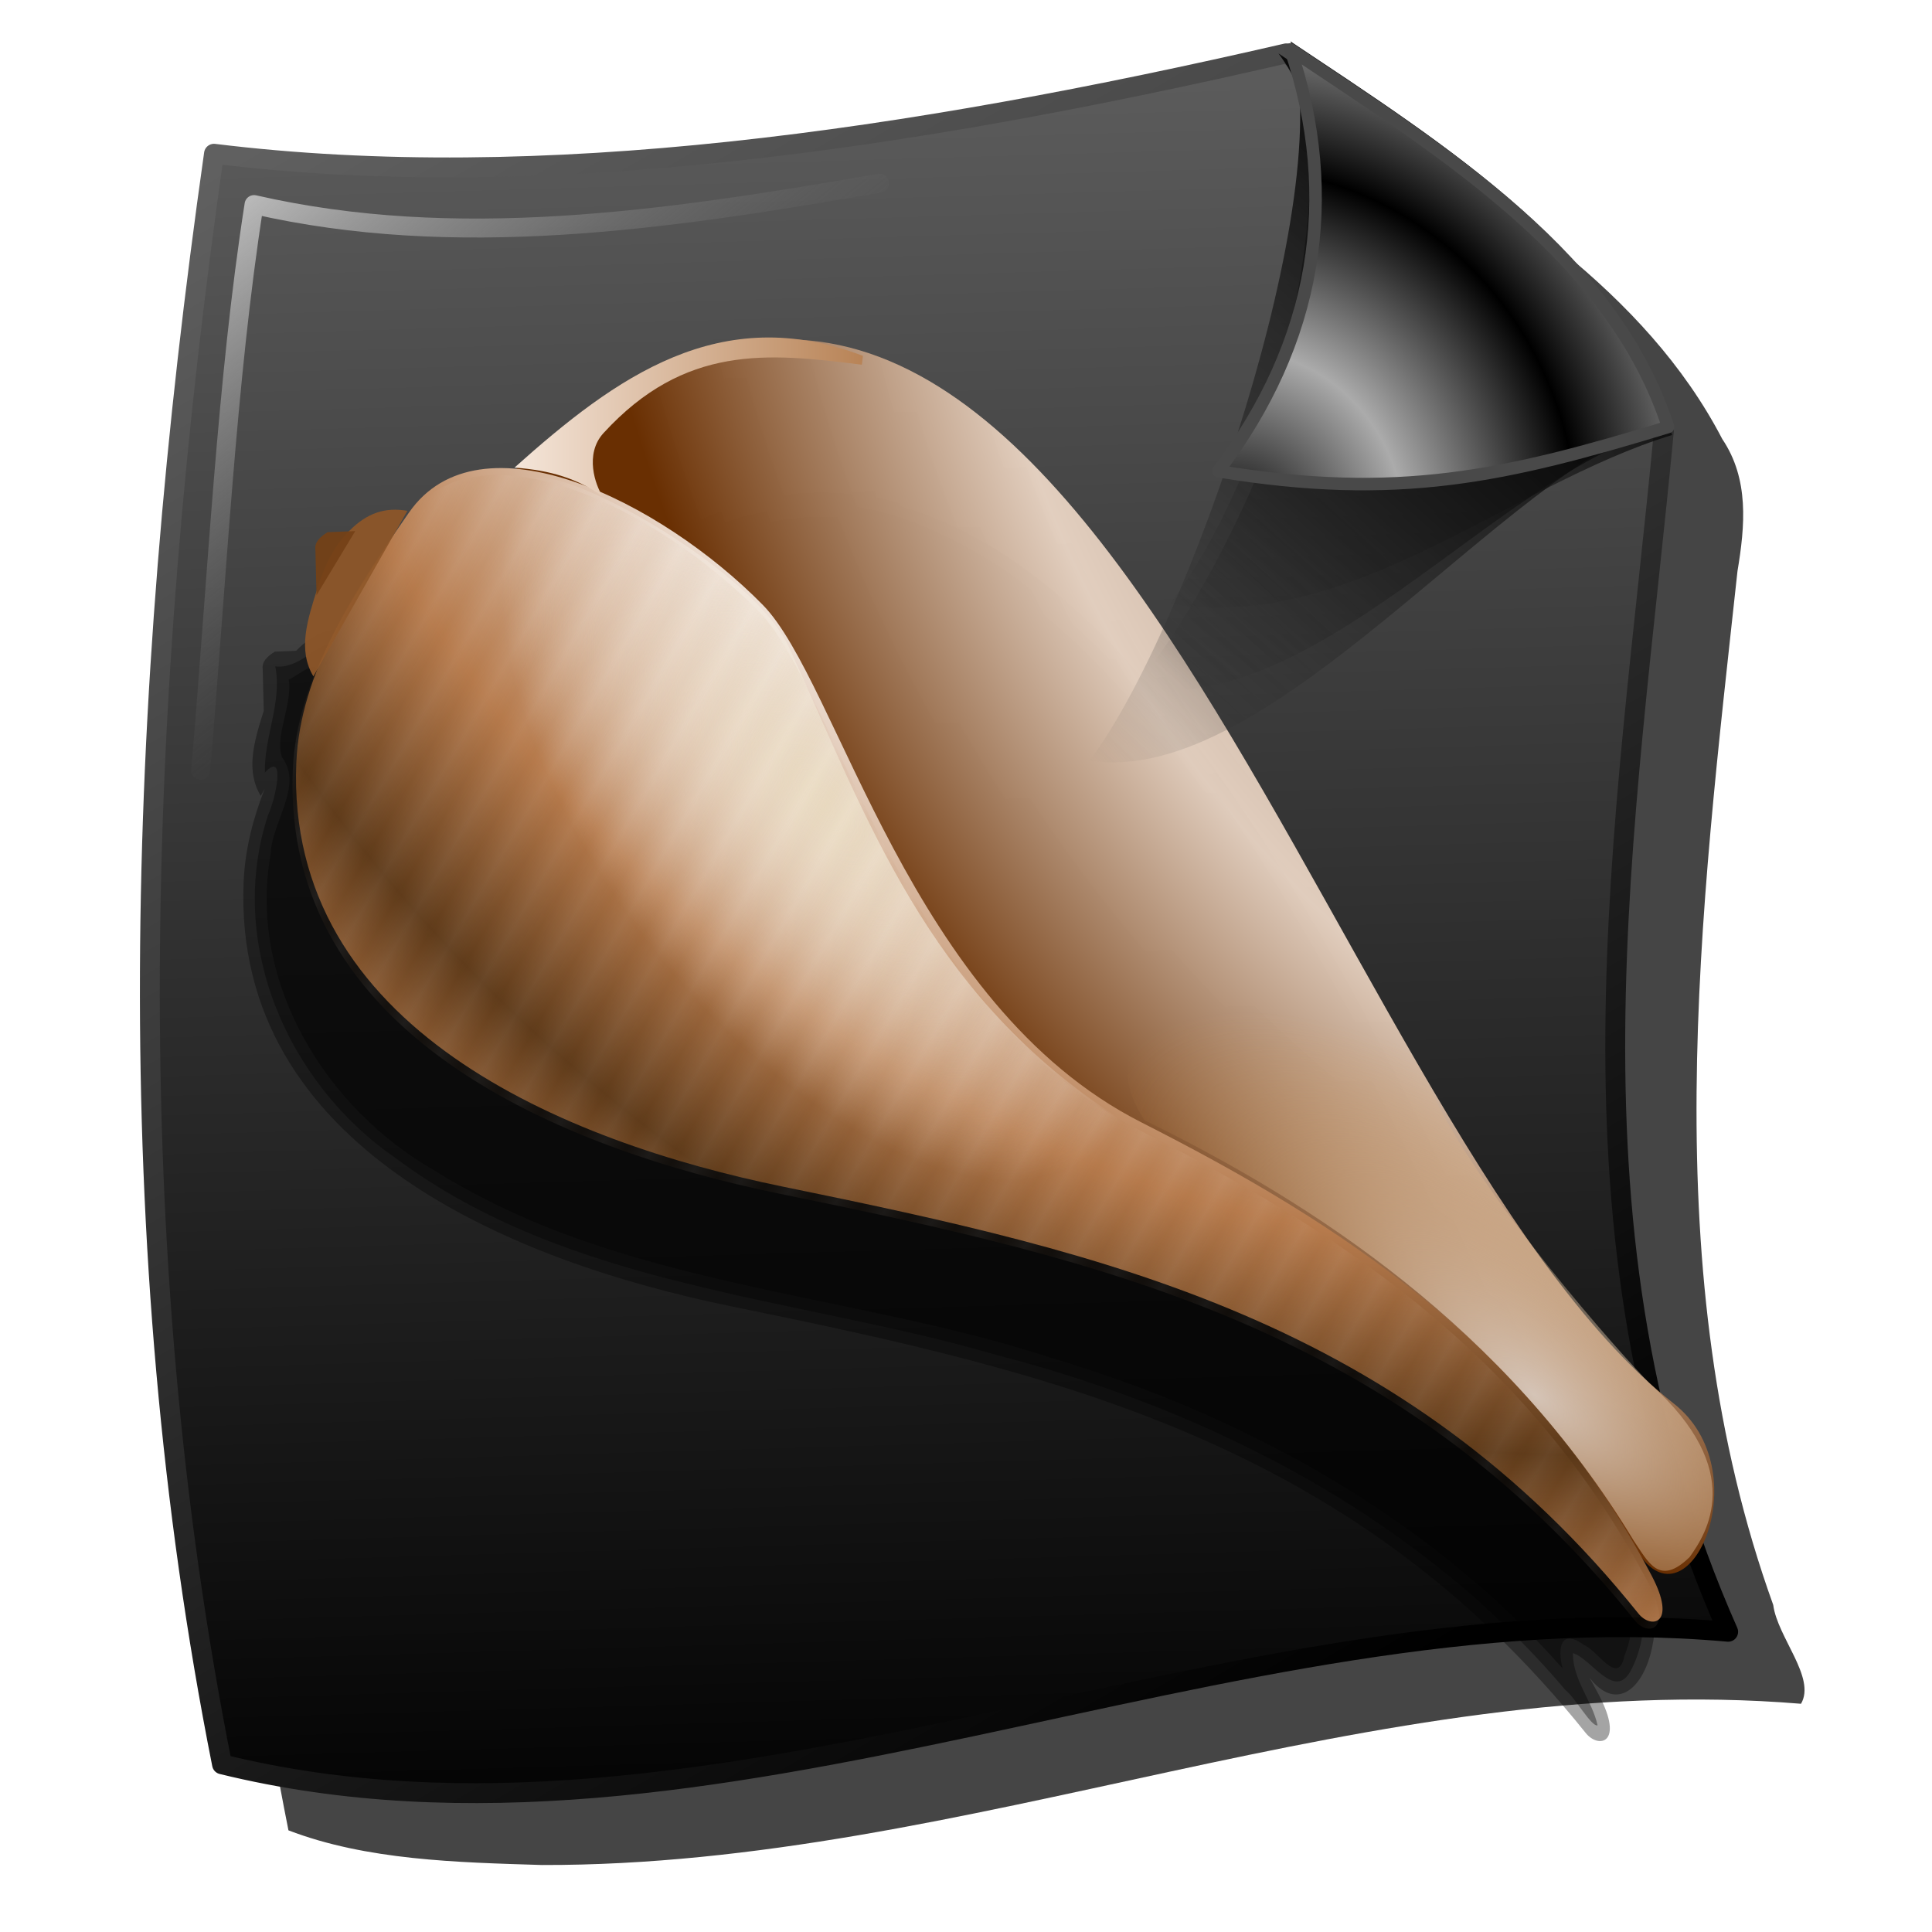 <?xml version="1.0" encoding="UTF-8" standalone="no"?>
<!-- Created with Inkscape (http://www.inkscape.org/) -->

<svg
   xmlns:dc="http://purl.org/dc/elements/1.1/"
   xmlns:cc="http://creativecommons.org/ns#"
   xmlns:rdf="http://www.w3.org/1999/02/22-rdf-syntax-ns#"
   xmlns:svg="http://www.w3.org/2000/svg"
   xmlns="http://www.w3.org/2000/svg"
   xmlns:xlink="http://www.w3.org/1999/xlink"
   xmlns:sodipodi="http://sodipodi.sourceforge.net/DTD/sodipodi-0.dtd"
   xmlns:inkscape="http://www.inkscape.org/namespaces/inkscape"
   sodipodi:docname="mime-application:x-shellscript.svg"
   viewBox="0 0 255 255"
   height="255"
   width="255"
   id="svg2"
   version="1.1"
   inkscape:version="0.92.5 (2060ec1f9f, 2020-04-08)">
  <defs
     id="defs6">
    <linearGradient
       id="linearGradient823"
       inkscape:collect="always">
      <stop
         id="stop3636"
         stop-color="#e5ceb9"
         stop-opacity="0.086" />
      <stop
         id="stop3642"
         offset="1"
         stop-color="#ab6f39"
         stop-opacity="0.058" />
    </linearGradient>
    <linearGradient
       inkscape:collect="always"
       id="linearGradient3628">
      <stop
         id="stop3624"
         stop-color="#ecdfc7"
         stop-opacity="1" />
      <stop
         offset="1"
         id="stop3626"
         stop-color="#ffffff"
         stop-opacity="0" />
    </linearGradient>
    <linearGradient
       inkscape:collect="always"
       id="linearGradient3618">
      <stop
         id="stop3614"
         stop-color="#ffffff"
         stop-opacity="0.638" />
      <stop
         offset="1"
         id="stop3616"
         stop-color="#f4ad5a"
         stop-opacity="0" />
    </linearGradient>
    <linearGradient
       inkscape:collect="always"
       id="linearGradient853">
      <stop
         id="stop849"
         stop-color="#f5e6da"
         stop-opacity="1" />
      <stop
         offset="1"
         id="stop851"
         stop-color="#b88356"
         stop-opacity="1" />
    </linearGradient>
    <linearGradient
       inkscape:collect="always"
       id="linearGradient837">
      <stop
         id="stop833"
         stop-color="#c4a187"
         stop-opacity="0.724" />
      <stop
         id="stop841"
         offset="0.606"
         stop-color="#edd8c7"
         stop-opacity="0.934" />
      <stop
         offset="1"
         id="stop835"
         stop-color="#692f02"
         stop-opacity="1" />
    </linearGradient>
    <linearGradient
       inkscape:collect="always"
       id="linearGradient823-3">
      <stop
         id="stop819"
         stop-color="#f5dbc3"
         stop-opacity="1" />
      <stop
         id="stop827"
         offset="0.539"
         stop-color="#ffffff"
         stop-opacity="1" />
      <stop
         offset="0.84"
         id="stop829"
         stop-color="#b67a4c"
         stop-opacity="1" />
      <stop
         offset="1"
         id="stop821"
         stop-color="#5b3818"
         stop-opacity="1" />
    </linearGradient>
    <radialGradient
       inkscape:collect="always"
       xlink:href="#linearGradient823-3"
       id="radialGradient825"
       cx="341.49"
       cy="293.03"
       fx="341.49"
       fy="293.03"
       r="231.35"
       gradientTransform="matrix(-0.565,0.632,-0.755,-0.675,597.949,-25.153)"
       gradientUnits="userSpaceOnUse"
       spreadMethod="reflect" />
    <radialGradient
       inkscape:collect="always"
       xlink:href="#linearGradient837"
       id="radialGradient839"
       cx="306.15"
       cy="322.63"
       fx="306.15"
       fy="322.63"
       r="186.46"
       gradientTransform="matrix(-0.66,0.445,-0.663,-0.984,645.765,216.191)"
       gradientUnits="userSpaceOnUse" />
    <linearGradient
       inkscape:collect="always"
       xlink:href="#linearGradient853"
       id="linearGradient855"
       x1="-62.17"
       y1="403.55"
       x2="55.805"
       y2="403.55"
       gradientUnits="userSpaceOnUse"
       gradientTransform="matrix(0.492,0,0,0.492,77.41,-162.845)" />
    <radialGradient
       inkscape:collect="always"
       xlink:href="#linearGradient3618"
       id="radialGradient3620"
       cx="210.4"
       cy="694.59"
       fx="210.4"
       fy="694.59"
       r="98.02"
       gradientTransform="matrix(0.253,-0.305,0.693,0.577,-317.746,-139.688)"
       gradientUnits="userSpaceOnUse" />
    <radialGradient
       inkscape:collect="always"
       xlink:href="#linearGradient3628"
       id="radialGradient3630"
       cx="20.627"
       cy="515.88"
       fx="20.627"
       fy="515.88"
       r="109.69"
       gradientTransform="matrix(0.408,0.533,-0.269,0.206,228.51,-18.952)"
       gradientUnits="userSpaceOnUse" />
    <linearGradient
       inkscape:collect="always"
       xlink:href="#linearGradient823"
       id="linearGradient3634"
       x1="-38.863"
       y1="532.4"
       x2="-32.08"
       y2="536.35"
       gradientUnits="userSpaceOnUse"
       spreadMethod="reflect"
       gradientTransform="matrix(0.492,0,0,0.492,91.755,-156.989)" />
    <filter
       inkscape:collect="always"
       id="filter3705"
       x="-0.011"
       width="1.023"
       y="-0.013"
       height="1.026"
       color-interpolation-filters="sRGB">
      <feGaussianBlur
         inkscape:collect="always"
         stdDeviation="1.108"
         id="feGaussianBlur3707" />
    </filter>
    <linearGradient
       id="linearGradient4345"
       inkscape:collect="always">
      <stop
         stop-opacity="1"
         stop-color="#c8c8c8"
         id="stop4347" />
      <stop
         stop-opacity="0"
         stop-color="#5d5d5d"
         id="stop4349"
         offset="1" />
    </linearGradient>
    <linearGradient
       id="linearGradient2843">
      <stop
         stop-opacity="1"
         stop-color="#000000"
         id="stop2845" />
      <stop
         stop-opacity="1"
         stop-color="#ababab"
         id="stop2847"
         offset="1" />
    </linearGradient>
    <linearGradient
       id="linearGradient2812">
      <stop
         stop-opacity="1"
         stop-color="#000000"
         id="stop2814" />
      <stop
         stop-opacity="1"
         stop-color="#606060"
         id="stop2816"
         offset="1" />
    </linearGradient>
    <linearGradient
       id="linearGradient2784"
       inkscape:collect="always">
      <stop
         stop-opacity="0.855"
         stop-color="#000000"
         id="stop2786" />
      <stop
         stop-opacity="0"
         stop-color="#2b2b2b"
         id="stop2788"
         offset="1" />
    </linearGradient>
    <linearGradient
       id="linearGradient2776"
       inkscape:collect="always">
      <stop
         stop-opacity="1"
         stop-color="#000000"
         id="stop2778" />
      <stop
         stop-opacity="0"
         stop-color="#242424"
         id="stop2780"
         offset="1" />
    </linearGradient>
    <linearGradient
       id="linearGradient2768"
       inkscape:collect="always">
      <stop
         stop-opacity="1"
         stop-color="#000000"
         id="stop2770" />
      <stop
         stop-opacity="0"
         stop-color="#363636"
         id="stop2772"
         offset="1" />
    </linearGradient>
    <linearGradient
       y2="114.14"
       x2="158.17"
       y1="42.29"
       x1="224.03"
       gradientTransform="translate(2.727,101.996)"
       gradientUnits="userSpaceOnUse"
       id="linearGradient2798"
       xlink:href="#linearGradient2768"
       inkscape:collect="always" />
    <linearGradient
       y2="98.26"
       x2="168.54"
       y1="38.05"
       x1="222.29"
       gradientTransform="translate(1.091,103.632)"
       gradientUnits="userSpaceOnUse"
       id="linearGradient2800"
       xlink:href="#linearGradient2776"
       inkscape:collect="always" />
    <linearGradient
       y2="196.7"
       x2="168.99"
       y1="139.57"
       x1="221.22"
       gradientUnits="userSpaceOnUse"
       id="linearGradient2802"
       xlink:href="#linearGradient2784"
       inkscape:collect="always" />
    <linearGradient
       gradientTransform="matrix(0.972,0,0,0.972,-3.562,0.403)"
       gradientUnits="userSpaceOnUse"
       y2="14.11"
       x2="47.01"
       y1="236.48"
       x1="176.83"
       id="linearGradient2818"
       xlink:href="#linearGradient2812"
       inkscape:collect="always" />
    <radialGradient
       spreadMethod="reflect"
       gradientUnits="userSpaceOnUse"
       gradientTransform="matrix(0.755,0.04,-0.042,0.791,50.884,29.535)"
       r="31.04"
       fy="181.59"
       fx="175.63"
       cy="181.59"
       cx="175.63"
       id="radialGradient2851"
       xlink:href="#linearGradient2843"
       inkscape:collect="always" />
    <linearGradient
       id="linearGradient2284">
      <stop
         stop-opacity="1"
         stop-color="#000000"
         id="stop2290" />
      <stop
         stop-opacity="1"
         stop-color="#5c5c5c"
         id="stop2292"
         offset="1" />
    </linearGradient>
    <linearGradient
       gradientTransform="matrix(0.972,0,0,0.972,-3.562,0.403)"
       gradientUnits="userSpaceOnUse"
       y2="9.01"
       x2="134.26"
       y1="252.2"
       x1="141.34"
       id="linearGradient3304"
       xlink:href="#linearGradient2284"
       inkscape:collect="always" />
    <linearGradient
       gradientUnits="userSpaceOnUse"
       y2="71.44"
       x2="70.3"
       y1="22.408"
       x1="30.87"
       id="linearGradient4351"
       xlink:href="#linearGradient4345"
       inkscape:collect="always"
       gradientTransform="translate(-1.126,0.515)" />
    <filter
       color-interpolation-filters="sRGB"
       height="1.069"
       y="-0.034"
       width="1.076"
       x="-0.038"
       id="filter4179"
       inkscape:collect="always">
      <feGaussianBlur
         id="feGaussianBlur4181"
         stdDeviation="3.309"
         inkscape:collect="always" />
    </filter>
    <linearGradient
       id="linearGradient929">
      <stop
         id="stop925"
         offset="0"
         style="stop-color:#5b5b5b;stop-opacity:1" />
      <stop
         id="stop927"
         offset="1"
         style="stop-color:#ebaeb4;stop-opacity:1;" />
    </linearGradient>
    <linearGradient
       id="linearGradient4323">
      <stop
         id="stop4325"
         offset="0"
         style="stop-color:#820200;stop-opacity:1" />
      <stop
         id="stop4327"
         offset="1"
         style="stop-color:#d56568;stop-opacity:1" />
    </linearGradient>
    <linearGradient
       id="linearGradient4268">
      <stop
         id="stop4270"
         offset="0"
         style="stop-color:#000000;stop-opacity:1" />
      <stop
         id="stop4272"
         offset="1"
         style="stop-color:#ac6062;stop-opacity:1" />
    </linearGradient>
    <inkscape:perspective
       sodipodi:type="inkscape:persp3d"
       inkscape:vp_x="0 : 128 : 1"
       inkscape:vp_y="0 : 1000 : 0"
       inkscape:vp_z="256 : 128 : 1"
       inkscape:persp3d-origin="128 : 85.333333 : 1"
       id="perspective45" />
    <linearGradient
       inkscape:collect="always"
       id="linearGradient2814">
      <stop
         style="stop-color:#f4dd83;stop-opacity:1"
         offset="0"
         id="stop2816-5" />
      <stop
         style="stop-color:#a0830c;stop-opacity:1"
         offset="1"
         id="stop2818" />
    </linearGradient>
    <linearGradient
       id="linearGradient2804">
      <stop
         style="stop-color:#ed4050;stop-opacity:1;"
         offset="0"
         id="stop2806" />
      <stop
         style="stop-color:#ebaeaf;stop-opacity:1;"
         offset="1"
         id="stop2808" />
    </linearGradient>
    <linearGradient
       id="linearGradient2770">
      <stop
         style="stop-color:#f15964;stop-opacity:1;"
         offset="0"
         id="stop2772-3" />
      <stop
         style="stop-color:#ebaeb4;stop-opacity:1;"
         offset="1"
         id="stop2774" />
    </linearGradient>
    <linearGradient
       inkscape:collect="always"
       id="linearGradient2762">
      <stop
         style="stop-color:white;stop-opacity:1"
         offset="0"
         id="stop2764" />
      <stop
         style="stop-color:#5974f1;stop-opacity:0;"
         offset="1"
         id="stop2766" />
    </linearGradient>
    <linearGradient
       inkscape:collect="always"
       xlink:href="#linearGradient2770"
       id="linearGradient2782"
       gradientUnits="userSpaceOnUse"
       x1="19.721"
       y1="61.145"
       x2="100.404"
       y2="61.145" />
    <linearGradient
       inkscape:collect="always"
       xlink:href="#linearGradient2762"
       id="linearGradient2784-5"
       gradientUnits="userSpaceOnUse"
       spreadMethod="reflect"
       x1="19.827"
       y1="61.145"
       x2="29.749"
       y2="61.145" />
    <linearGradient
       inkscape:collect="always"
       xlink:href="#linearGradient2770"
       id="linearGradient2800-6"
       gradientUnits="userSpaceOnUse"
       x1="19.721"
       y1="61.145"
       x2="100.404"
       y2="61.145"
       gradientTransform="matrix(0.858,0,0,1.055,-22.377,18.751)" />
    <linearGradient
       inkscape:collect="always"
       xlink:href="#linearGradient2804"
       id="linearGradient2810"
       x1="23.939"
       y1="70.533"
       x2="28.084"
       y2="68.839"
       gradientUnits="userSpaceOnUse"
       spreadMethod="reflect" />
    <linearGradient
       inkscape:collect="always"
       xlink:href="#linearGradient2814"
       id="linearGradient2820"
       x1="77.897"
       y1="120.62"
       x2="75.977"
       y2="109.732"
       gradientUnits="userSpaceOnUse" />
    <linearGradient
       gradientTransform="matrix(0.458,0,0,0.458,12.358,81.059)"
       y2="50.574"
       x2="215.891"
       y1="113.364"
       x1="155.814"
       spreadMethod="reflect"
       gradientUnits="userSpaceOnUse"
       id="linearGradient3403"
       xlink:href="#linearGradient3369"
       inkscape:collect="always" />
    <linearGradient
       y2="78.618"
       x2="-79.283"
       y1="145.672"
       x1="-81.182"
       gradientUnits="userSpaceOnUse"
       id="linearGradient3397"
       xlink:href="#linearGradient3387"
       inkscape:collect="always" />
    <linearGradient
       spreadMethod="reflect"
       gradientUnits="userSpaceOnUse"
       y2="50.574"
       x2="215.891"
       y1="113.364"
       x1="155.814"
       id="linearGradient3375"
       xlink:href="#linearGradient3369"
       inkscape:collect="always" />
    <inkscape:perspective
       sodipodi:type="inkscape:persp3d"
       inkscape:vp_x="0 : 128 : 1"
       inkscape:vp_y="0 : 1000 : 0"
       inkscape:vp_z="256 : 128 : 1"
       inkscape:persp3d-origin="128 : 85.333333 : 1"
       id="perspective2503" />
    <linearGradient
       id="linearGradient3578">
      <stop
         id="stop3580"
         offset="0"
         style="stop-color:#000000;stop-opacity:1;" />
      <stop
         id="stop3582"
         offset="1"
         style="stop-color:#fffcfc;stop-opacity:1;" />
    </linearGradient>
    <linearGradient
       id="linearGradient3369"
       inkscape:collect="always">
      <stop
         id="stop3371"
         offset="0"
         style="stop-color:#6465df;stop-opacity:1" />
      <stop
         id="stop3373"
         offset="1"
         style="stop-color:#ffffff;stop-opacity:1" />
    </linearGradient>
    <linearGradient
       id="linearGradient3387"
       inkscape:collect="always">
      <stop
         id="stop3389"
         offset="0"
         style="stop-color:#000000;stop-opacity:1;" />
      <stop
         id="stop3391"
         offset="1"
         style="stop-color:#ffffff;stop-opacity:1" />
    </linearGradient>
    <pattern
       patternUnits="userSpaceOnUse"
       width="10.647"
       height="10.645"
       patternTransform="translate(-25.266,20.277)"
       id="pattern4333">
      <path
         style="fill:#000000;fill-opacity:1;stroke:none;stroke-width:0.129;stroke-miterlimit:4;stroke-dasharray:none;stroke-opacity:1"
         stroke-miterlimit="4"
         sodipodi:nodetypes="cccccccccccccccccccccccccccccccccccccccccccccccccccccccccccccccccccccccccccccccccccccccccccccccccccccccccccccccccccccccccccccccccccccccccccccccccccccccccccccccccccccccccccccccccccccccccccccccccccccccccccccccccccccccccc"
         inkscape:connector-curvature="0"
         id="path4331"
         d="m 9.547,5.866 c -0.228,-0.023 -0.515,-0.003 -0.681,0.235 -0.234,0.141 -0.226,0.407 -0.158,0.647 -0.028,0.23 0.089,0.393 0.264,0.527 0.217,0.207 0.396,0.435 0.629,0.626 0.113,0.273 0.601,0.262 0.572,0.027 -0.161,-0.347 0.274,-0.71 0.463,-0.546 -3.75e-4,0.22 0.005,0.501 7.97e-4,0.64 -0.08,0.015 -0.251,0.812 0.009,1.086 -0.002,0.179 -0.012,0.256 -0.008,0.448 C 10.346,9.468 10.251,9.135 10.068,8.937 9.992,8.615 9.711,8.876 9.527,9.07 9.317,9.257 9.137,9.444 8.883,9.624 c -0.02,0.267 -0.29,0.321 -0.387,0.483 -0.137,-0.097 -0.339,0.231 -0.115,0.533 -0.165,0.008 -0.271,0.006 -0.434,0.001 -0.073,-0.145 -0.395,-0.496 -0.593,-0.508 -0.162,0.065 -0.38,0.144 -0.458,-0.021 -0.124,0.245 -0.532,0.171 -0.849,0.289 -0.287,0.017 -0.479,-0.13 -0.516,0.238 -0.268,-0.003 -0.472,4.55e-4 -0.76,7.31e-4 -0.079,-0.347 -0.016,0.026 -0.229,-0.039 -0.097,-0.146 -0.368,0.033 -0.494,-0.164 -0.206,0.045 -0.395,-0.184 -0.526,-0.115 -0.09,0.053 -0.186,0.171 -0.214,0.315 l -1.073,0.005 c 0.016,-0.333 0.189,-0.605 0.11,-0.943 7.31e-4,-0.276 0.214,-0.575 -0.052,-0.796 -0.227,-0.189 -0.329,-0.456 -0.367,-0.747 -0.031,-0.19 0.084,-0.632 -0.213,-0.484 -0.368,-0.188 -0.587,0.333 -0.871,0.371 -0.527,0.339 -0.687,0.414 -0.835,-0.016 0.009,-0.287 0.006,-0.325 -0.006,-0.645 0.387,-0.135 0.286,-0.863 0.012,-1.092 -0.002,-0.192 -0.005,-0.243 -0.001,-0.402 0.149,-0.141 0.387,0.295 0.453,0.509 0.04,0.343 0.077,0.691 0.127,1.018 0.032,0.308 0.163,0.155 0.376,0.124 C 1.08,7.409 1.01,7.203 1.116,7.095 1.181,6.93 1.418,6.941 1.424,6.804 1.538,6.57 1.812,6.406 1.958,6.16 2.36,6.024 2.208,5.269 1.894,5.446 1.718,5.283 1.482,5.229 1.248,5.237 0.996,5.114 0.608,4.874 0.457,5.207 c 0.108,0.412 -0.36,0.52 -0.27,0.011 0.029,-0.261 -0.182,-0.512 -0.182,-0.512 0,0 0.01,-0.106 0.003,-0.183 0.232,-0.051 0.853,0.159 1.176,0.413 0.39,0.131 0.485,-0.124 0.713,-0.406 0.291,-0.048 0.314,-0.296 0.244,-0.565 -0.034,-0.277 0.083,-0.681 -0.248,-0.818 -0.282,0.116 -0.764,-0.334 -0.848,0.006 -0.209,0.133 -0.686,0.551 -1.035,0.502 -0.002,-0.194 -0.001,-0.304 0.002,-0.531 0.179,-0.119 0.694,0.265 0.813,-0.201 0.106,-0.02 0.448,-0.348 0.703,-0.25 0.384,0.028 0.437,-0.501 0.334,-0.797 -0.126,-0.295 -0.071,-0.626 -0.095,-0.93 C 1.528,0.781 1.282,0.385 0.99,0.543 0.653,0.318 0.372,0.814 2.9315538e-4,0.956 -0.002,0.883 0.01,0.84 0.005,0.772 c 0.126,-0.151 0.328,-0.252 0.309,-0.497 L 0.57,0.002 C 0.711,0.004 0.76,1e-4 0.884,0 1,0.126 1.058,0.433 1.171,0.008 c 0.097,-0.004 0.237,6.65e-4 0.383,-0.003 -0.048,0.315 0.524,0.691 0.601,0.344 0.018,-0.132 -0.031,-0.172 0.083,-0.343 l 1.077,0 c -0.145,0.216 -0.295,0.605 -0.632,0.544 -0.379,0.144 -0.311,0.507 -0.4,0.811 -0.073,0.243 0.006,0.495 0.078,0.72 0.015,0.262 0.03,0.652 0.225,0.785 0.274,-0.157 0.666,0.071 0.856,0.378 0.174,0.358 0.348,0.046 0.643,0.107 0.209,-0.221 0.351,-0.307 0.535,-0.595 0.177,-0.18 0.214,0.25 0.187,-0.1 0.204,-0.228 0.402,-0.48 0.645,-0.657 0.1,-0.22 0.298,0.163 0.177,-0.163 -0.219,-0.283 -0.763,-0.537 -0.745,-0.998 -0.001,-0.277 -0.105,-0.557 -0.111,-0.835 0.249,0.006 0.51,0.002 0.757,0.003 0.112,0.211 -0.046,0.481 -0.028,0.711 -0.165,0.388 0.164,0.58 0.405,0.797 0.281,0.17 0.313,0.486 0.452,0.755 0.163,0.177 0.342,0.368 0.508,0.547 0.275,0.198 0.504,0.687 0.806,0.399 0.101,-0.219 -0.029,-0.543 0.172,-0.654 C 7.634,2.073 8.116,1.89 8.305,1.578 8.526,1.44 9.055,0.947 8.505,0.654 8.233,0.486 7.943,0.262 7.939,0.004 c 0.145,-0.002 0.274,0.004 0.44,0.004 0.069,0.152 0.312,0.284 0.448,0.465 0.27,0.409 0.692,0.057 0.941,0.568 0.324,-0.041 0.737,-0.447 0.875,-0.266 0.003,0.059 -7.31e-4,0.112 -0.002,0.171 -0.118,0.169 -0.237,0.518 -0.189,0.74 -0.083,0.364 0.052,1.16 0.192,1.438 l -0.003,0.52 c -0.195,-0.06 -0.022,0.263 -0.104,0.372 -0.115,0.141 0.041,0.349 0.106,0.503 0.001,0.084 -0.007,0.119 -0.002,0.176 C 10.457,4.556 10.441,4.289 10.215,4.428 10.099,4.038 9.938,4.391 9.743,4.271 c -0.11,0.115 -0.349,0.278 -0.496,0.412 -0.181,0.031 -0.15,0.395 -0.202,0.59 -0.149,0.386 0.379,0.257 0.533,0.358 l 0.189,0.006 c 0.173,-0.058 0.641,0.393 0.869,0.252 0.004,0.166 -0.001,0.262 0.006,0.403 -0.284,0.09 -0.738,-0.367 -0.845,-0.45 -0.087,-0.058 -0.084,0.008 -0.25,0.025 z M 8.935,1.27 c -0.062,0.25 -0.41,0.411 -0.597,0.679 -0.299,0.252 -0.067,0.637 -0.07,0.963 -0.061,0.449 0.102,0.366 0.318,0.651 0.04,0.15 0.321,0.26 0.326,0.319 0.332,0.007 0.79,0.031 0.927,-0.303 0.114,-0.4 0.584,-0.205 0.378,-0.666 0.007,-0.244 0.119,-0.469 0.077,-0.718 C 10.066,1.935 10.209,1.388 9.766,1.334 9.339,0.98 9.095,1.047 8.935,1.27 Z M 5.887,2.516 C 5.464,2.293 5.262,2.896 4.973,3.04 4.834,3.303 4.431,3.466 4.364,3.822 c 0.166,0.322 -0.184,0.636 -0.321,0.538 0.19,0.221 0.773,0.316 0.637,0.842 0.082,0.297 0.08,0.591 0.183,0.881 0.174,0.13 0.328,0.266 0.471,0.432 0.253,0.299 0.402,0.282 0.471,-0.149 0.128,-0.079 -0.02,-0.21 0.042,-0.335 -0.226,-0.26 0.154,-0.446 0.308,-0.663 0.277,-0.122 0.338,-0.246 0.506,-0.472 0.271,-0.205 0.532,-0.479 0.362,-0.825 0.007,-0.257 -0.031,-0.528 -0.237,-0.709 -0.174,-0.054 -0.259,-0.286 -0.359,-0.447 -0.153,-0.087 -0.383,-0.169 -0.394,-0.387 -0.026,0.066 -0.123,0.046 -0.146,-0.013 z m -0.853,0.397 c 0.011,0.035 0.019,-0.014 0,0 z m -2.083,0.375 c -0.262,0.023 -0.394,0.166 -0.364,0.463 -0.066,0.323 -0.152,0.682 -0.417,0.898 -0.385,0.077 -0.179,0.576 0.141,0.803 0.256,0.175 0.272,0.455 0.621,0.409 0.293,-0.179 0.511,0.036 0.755,-0.119 0.318,-0.019 0.65,-0.1 0.543,-0.527 C 4.262,4.765 3.815,4.494 3.858,4.021 3.77,3.782 3.415,3.839 3.307,3.524 3.206,3.49 2.988,3.17 2.952,3.288 Z m 5.236,0.499 c -0.123,-0.222 -0.504,-0.42 -0.548,-0.031 -0.164,0.248 -0.031,0.562 -0.197,0.811 -0.21,0.158 -0.423,0.441 -0.63,0.599 -0.236,0.277 -0.511,0.328 -0.509,0.697 0.03,0.274 0.006,0.565 0.124,0.818 0.249,0.168 0.682,0.137 0.999,0.193 0.25,-0.07 0.505,0.299 0.689,-0.022 0.322,-0.152 0.106,-0.549 0.449,-0.802 0.192,-0.129 0.384,-0.387 0.123,-0.56 C 8.652,5.115 8.622,4.739 8.561,4.37 8.465,4.101 8.453,3.888 8.187,3.787 Z m -3.954,2.512 C 3.909,6.053 3.716,6.188 3.386,6.18 c -0.222,-0.076 -0.453,0.033 -0.677,0.059 -0.341,-0.217 -0.375,0.239 -0.723,0.316 -0.1,0.026 -0.157,0.398 -0.391,0.542 0.18,0.148 0.464,0.412 0.735,0.507 0.307,-0.068 0.613,0.027 0.832,0.272 0.363,-0.025 0.7,-0.122 1.076,-0.146 0.275,-0.093 0.433,-0.025 0.731,-0.1 0.3,0.066 0.364,-0.077 0.338,-0.351 0.067,-0.279 -0.233,-0.413 -0.388,-0.593 -0.257,-0.068 -0.412,-0.544 -0.687,-0.387 z m 3.496,1.042 c -0.263,-0.047 -0.283,-0.013 -0.541,0.053 -0.352,0.041 -0.639,-0.134 -0.897,0.062 -0.474,-0.045 -0.361,0.325 -0.629,0.585 -0.171,0.178 -0.149,0.273 0.002,0.459 0.091,0.222 0.082,0.467 0.12,0.695 -0.069,0.229 0.057,0.448 0.136,0.657 -0.092,-0.526 0.497,-0.007 0.77,-0.203 0.373,0.198 0.879,-0.076 1.113,0.401 0.367,0.043 0.38,-0.087 0.546,-0.332 0.283,-0.176 0.419,-0.418 0.634,-0.708 C 9.154,8.924 9.682,8.477 9.517,8.351 9.246,8.209 9.007,7.919 8.783,7.64 8.77,7.34 8.592,7.735 8.485,7.377 8.22,7.418 7.939,7.167 7.729,7.341 Z m -4.89,0.543 c -0.303,0.001 -0.697,0.041 -0.569,0.435 -0.115,0.47 0.554,0.551 0.395,1.041 0.087,0.387 0.089,0.788 0.144,1.178 0.095,0.057 0.369,-0.268 0.518,-0.404 0.208,-0.34 0.497,-0.154 0.739,-0.325 0.242,-0.053 0.319,-0.109 0.37,-0.359 C 4.601,9.133 4.94,9.095 5.081,8.791 5.061,8.502 4.938,8.266 4.652,8.293 4.419,8.229 4.376,8.082 4.207,8.213 3.888,8.001 3.425,8.33 3.096,8.048 2.958,8.087 2.992,7.766 2.839,7.883 Z M 0.085,9.125 c 0.246,0.27 0.422,0.459 0.708,0.698 0.181,0.138 0.511,0.609 0.443,0.555 0.249,0.016 0.308,0.263 0.308,0.263 0,0 -0.267,0.004 -0.379,-8.64e-4 -0.027,-0.372 -0.28,-0.055 -0.278,0.002 0,0 -0.224,-0.003 -0.326,-0.004 -0.009,-0.29 0.019,-0.35 -0.128,-0.574 -0.175,-0.109 -0.426,-0.483 -0.426,-0.483 -0.015,-0.162 1.97e-4,-0.329 2.78e-4,-0.466 z M 4.452,9.499 c 0.011,0.035 0.019,-0.014 0,0 z" />
    </pattern>
  </defs>
  <sodipodi:namedview
     pagecolor="#ff0000"
     bordercolor="#666666"
     borderopacity="1"
     objecttolerance="10"
     gridtolerance="10"
     guidetolerance="10"
     inkscape:pageopacity="0"
     inkscape:pageshadow="2"
     inkscape:window-width="640"
     inkscape:window-height="480"
     id="namedview4"
     showgrid="false"
     inkscape:snap-to-guides="false"
     inkscape:snap-grids="false"
     inkscape:snap-others="false"
     inkscape:object-nodes="false"
     inkscape:snap-nodes="false"
     inkscape:snap-global="false"
     inkscape:zoom="3.4156863"
     inkscape:cx="127.5"
     inkscape:cy="127.5"
     inkscape:current-layer="svg2" />
  <path
     style="fill:#000000;fill-opacity:0.727;fill-rule:evenodd;stroke:none;stroke-width:2.7;stroke-linecap:round;stroke-linejoin:round;stroke-miterlimit:4;stroke-dasharray:none;stroke-opacity:1;filter:url(#filter4179)"
     inkscape:connector-curvature="0"
     d="m 174.595,15.704 c -44.62,9.841 -90.726,17.546 -136.523,12.149 -2.992,5.403 -2.14,12.998 -3.518,19.279 -7.96,64.491 -9.239,130.49 3.518,194.45 10.337,3.964 22.272,4.229 33.44,4.575 56.281,0.146 109.628,-25.959 166.197,-21.28 2.017,-3.433 -3.106,-8.764 -3.662,-13.037 -15.771,-43.75 -9.638,-91.243 -4.721,-136.454 1.002,-5.999 1.553,-12.154 -2.005,-17.434 -10.202,-19.636 -30.003,-31.886 -48.049,-43.311 -1.559,0.354 -3.118,0.709 -4.677,1.063 z"
     id="path2820"
     stroke-miterlimit="4" />
  <path
     style="fill:url(#linearGradient3304);fill-opacity:1;fill-rule:evenodd;stroke:url(#linearGradient2818);stroke-width:2.624;stroke-linecap:round;stroke-linejoin:round;stroke-miterlimit:4;stroke-dasharray:none;stroke-opacity:1"
     inkscape:connector-curvature="0"
     d="M 28.244,20.293 C 71.373,25.599 119.622,18.615 169.784,7.041 190.747,21.039 212.38,34.635 219.614,56.871 214.612,109.705 204.683,162.539 228.096,215.374 162.362,209.466 93.978,248.741 29.305,232.867 15.681,164.351 17.894,93.04 28.244,20.293 Z"
     id="path1873"
     sodipodi:nodetypes="cccccc"
     stroke-miterlimit="4" />
  <path
     style="fill:none;fill-rule:evenodd;stroke:url(#linearGradient4351);stroke-width:2.5;stroke-linecap:round;stroke-linejoin:round;stroke-miterlimit:4;stroke-dasharray:none;stroke-opacity:1"
     d="m 26.488,101.67 c 2.175,-25.385 3.412,-51.47 7.044,-74.669 26.568,6.069 53.774,2.19 82.558,-2.818"
     id="path4343"
     inkscape:connector-curvature="0"
     sodipodi:nodetypes="ccc"
     stroke-miterlimit="4" />
  <g
     id="g864"
     transform="matrix(0.792,0,0,0.792,30.836,28.2)">
    <g
       style="fill:#000000;fill-opacity:0.358;filter:url(#filter3705)"
       transform="translate(316.481,10.832)"
       id="g3703">
      <path
         style="fill:#000000;fill-opacity:0.358;stroke:none;stroke-width:0.492;stroke-linecap:butt;stroke-linejoin:miter;stroke-opacity:1"
         inkscape:connector-curvature="0"
         d="m -217.316,35.619 c -9.17,-0.178 -17.848,2.526 -26.186,6.896 -0.887,0.461 -1.777,0.946 -2.67,1.461 -5.834,3.329 -11.506,7.424 -17.064,11.877 -0.358,-0.161 -0.716,-0.329 -1.074,-0.482 -12.658,-5.419 -25.125,-6.013 -31.744,3.541 -0.831,1.199 -1.659,2.409 -2.486,3.619 l 2.232,-3.934 c -3.669,-0.632 -6.689,0.315 -9.695,3.355 -0.022,0.022 -0.041,0.046 -0.062,0.068 l -3.541,0.141 c -1.279,0.782 -2.213,1.679 -2.027,2.949 l 0.17,6.922 c -1.678,5.266 -3.018,9.964 -0.504,14.156 l 0.664,-1.17 c -1.98,5.017 -3.29,10.187 -3.512,15.557 -1.829,44.259 44.829,63.225 81.137,70.658 53.949,11.044 103.356,22.271 142.535,71.145 2.107,2.628 6.481,1.806 2.193,-6.334 -0.514,-0.975 -1.04,-1.931 -1.568,-2.883 8.356,10.793 16.893,-12.306 5.248,-25.795 C -101.665,188.378 -143.649,55.156 -205.512,37.898 l 0.055,-0.436 c -4.047,-1.183 -7.997,-1.769 -11.859,-1.844 z"
         id="path3663" />
      <path
         style="fill:#000000;fill-opacity:0.358;stroke:none;stroke-width:0.492;stroke-linecap:butt;stroke-linejoin:miter;stroke-opacity:1"
         d="m -218.971,37.619 c -16.806,0.407 -31.334,10.428 -43.977,20.557 -9.36,-4.513 -23.307,-8.232 -30.914,1.125 -1.988,4.804 -9.895,9.977 -5.927,1.374 -3.143,0.488 -5.986,4.441 -9.747,3.939 1.162,6.052 -1.884,11.678 -1.732,17.68 3.571,-3.788 1.739,4.55 0.521,7.105 -6.932,21.111 3.088,44.654 21.296,57.19 29.094,21.65 66.386,22.981 100.149,32.785 35.904,9.341 70.493,27.164 94.746,55.819 1.614,1.237 4.373,6.221 5.381,5.895 -0.939,-4.199 -4.12,-7.526 -4.113,-12.021 3.065,0.846 6.982,8.073 9.695,2.824 4.606,-8.852 0.888,-19.466 -5.509,-26.354 -14.4,-24.9 -24.462,-52.051 -38.208,-77.319 -15.812,-29.273 -32.938,-59.902 -60.576,-79.705 -9.445,-6.025 -19.925,-11.059 -31.086,-10.894 z"
         id="path3692"
         inkscape:connector-curvature="0" />
      <path
         style="fill:#000000;fill-opacity:0.358;stroke:none;stroke-width:0.492;stroke-linecap:butt;stroke-linejoin:miter;stroke-opacity:1"
         d="m -220.385,39.68 c -16.285,1.035 -30.073,11.021 -42.293,20.834 -8.741,-4.361 -22.28,-8.787 -29.586,0.111 -1.674,3.286 -6.695,9.194 -10.26,5.217 -0.049,-2.754 -3.537,0.603 -4.76,0.947 0.61,4.332 -2.394,9.441 -1.133,12.98 3.577,4.758 -1.716,10.837 -1.875,15.994 -3.856,21.422 9.115,42.584 27.48,52.977 30.972,19.411 68.705,20.04 102.714,31.143 32.083,9.613 62.751,26.405 85.092,51.736 -0.884,-3.417 -0.321,-6.748 3.553,-3.92 2.334,0.929 5.693,6.995 6.762,1.789 3.847,-9.318 -2.167,-18.206 -7.496,-25.318 -17.016,-30.882 -29.238,-64.043 -47.521,-94.236 -14.672,-25.083 -31.835,-50.986 -58.238,-64.871 -7.02,-3.48 -14.599,-5.86 -22.439,-5.383 z"
         id="path3696"
         inkscape:connector-curvature="0" />
    </g>
    <path
       sodipodi:nodetypes="csscc"
       inkscape:connector-curvature="0"
       id="path831"
       d="M 46.623,42.973 C 140.086,-43.847 179.402,150.762 239.993,198.292 c 14.214,11.15 2.869,37.251 -5.593,25.354 -20.198,-28.396 -45.474,-49.259 -74.945,-66.369 C 91.704,121.052 90.953,58.129 46.623,42.973 Z"
       style="fill:url(#radialGradient839);fill-opacity:1;stroke:none;stroke-width:0.492;stroke-linecap:butt;stroke-linejoin:miter;stroke-opacity:1" />
    <path
       sodipodi:nodetypes="ssssssss"
       inkscape:connector-curvature="0"
       id="path817"
       d="M 29.209,49.836 C 20.239,62.783 11.074,76.356 10.448,91.5 8.62,135.758 55.276,154.725 91.584,162.158 c 53.949,11.044 103.356,22.272 142.535,71.146 2.107,2.628 6.481,1.805 2.193,-6.335 C 216.136,188.667 184.502,168.302 151.278,151.438 112.513,131.761 100.845,78.078 88.173,65.186 71.226,47.944 40.978,32.851 29.209,49.836 Z"
       style="fill:url(#radialGradient825);fill-opacity:1;stroke:none;stroke-width:0.492;stroke-linecap:butt;stroke-linejoin:miter;stroke-opacity:1" />
    <path
       sodipodi:nodetypes="ccssc"
       inkscape:connector-curvature="0"
       id="path843"
       d="M 13.295,77.113 28.955,49.522 c -3.669,-0.632 -6.688,0.316 -9.694,3.356 -2.428,2.455 -3.946,5.341 -5.22,9.321 -1.785,5.578 -3.381,10.52 -0.746,14.914 z"
       style="fill:#8e5729;fill-opacity:0.934;stroke:none;stroke-width:0.492;stroke-linecap:butt;stroke-linejoin:miter;stroke-opacity:1" />
    <path
       sodipodi:nodetypes="ccccc"
       inkscape:connector-curvature="0"
       id="path845"
       d="m 13.814,63.594 6.452,-10.691 -4.608,0.184 c -1.279,0.782 -2.214,1.679 -2.028,2.949 z"
       style="fill:#754217;fill-opacity:0.934;stroke:none;stroke-width:0.492;stroke-linecap:butt;stroke-linejoin:miter;stroke-opacity:1" />
    <path
       sodipodi:nodetypes="cscccc"
       inkscape:connector-curvature="0"
       id="path847"
       d="m 61.47,47.058 c -1.141,-1.731 -3.067,-6.967 0.184,-10.507 13.509,-14.709 27.241,-13.38 43.037,-11.375 l 0.184,-1.475 c -23.795,-9.077 -41.14,3.472 -58.065,18.618 6.143,0.474 10.312,1.802 14.66,4.738 z"
       style="fill:url(#linearGradient855);fill-opacity:1;stroke:none;stroke-width:0.492;stroke-linecap:butt;stroke-linejoin:miter;stroke-opacity:1" />
    <path
       sodipodi:nodetypes="cccccc"
       inkscape:connector-curvature="0"
       id="path3612"
       d="m 151.792,151.077 c -15.192,-22.709 34.573,-35.508 47.324,-5.852 8.051,18.036 32.45,45.317 36.952,49.799 16.203,14.502 9.361,24.953 6.581,28.852 -5.113,5.002 -6.912,0.784 -9.313,-2.717 -21.413,-35.456 -53.125,-56.138 -81.544,-70.083 z"
       style="fill:url(#radialGradient3620);fill-opacity:1;stroke:none;stroke-width:0.492;stroke-linecap:butt;stroke-linejoin:miter;stroke-opacity:1" />
    <path
       sodipodi:nodetypes="ssssss"
       inkscape:connector-curvature="0"
       id="path3622"
       d="m 50.445,43.997 c -12.31,1.821 -11.169,51.681 23.185,90.3 18.013,20.249 41.302,26.672 60.606,30.913 18.972,4.169 19.719,-10.143 11.781,-15.442 C 115.519,129.412 105.678,101.109 92.622,72.394 86.783,59.553 57.058,43.018 50.445,43.997 Z"
       style="fill:url(#radialGradient3630);fill-opacity:1;stroke:none;stroke-width:0.492;stroke-linecap:butt;stroke-linejoin:miter;stroke-opacity:1" />
    <path
       d="M 28.624,51.007 C 19.653,63.954 10.489,77.527 9.863,92.671 8.034,136.93 54.691,155.896 90.998,163.329 c 53.949,11.044 103.356,22.272 142.535,71.146 2.107,2.628 6.481,1.805 2.193,-6.335 C 215.55,189.838 183.917,169.473 150.693,152.609 111.927,132.932 100.26,79.249 87.587,66.357 70.64,49.115 40.392,34.022 28.624,51.007 Z"
       id="path3632"
       inkscape:connector-curvature="0"
       sodipodi:nodetypes="ssssssss"
       style="fill:url(#linearGradient3634);fill-opacity:1;stroke:none;stroke-width:0.492;stroke-linecap:butt;stroke-linejoin:miter;stroke-opacity:1" />
  </g>
  <g
     id="g2792"
     transform="matrix(0.972,0,0,0.972,-8.333,-105.088)">
    <path
       style="fill:url(#linearGradient2798);fill-opacity:1;fill-rule:evenodd;stroke:none;stroke-width:1;stroke-linecap:butt;stroke-linejoin:miter;stroke-opacity:1"
       inkscape:connector-curvature="0"
       sodipodi:nodetypes="cccc"
       id="path2766"
       d="m 156.539,211.366 c 13.285,-17.449 34.021,-77.541 27.272,-97.632 21.569,14.403 43.827,28.392 51.271,51.27 -22.058,6.721 -54.135,50.394 -78.542,46.362 z" />
    <path
       style="fill:url(#linearGradient2800);fill-opacity:1;fill-rule:evenodd;stroke:none;stroke-width:1;stroke-linecap:butt;stroke-linejoin:miter;stroke-opacity:1"
       inkscape:connector-curvature="0"
       d="m 162.538,201.548 c 14.379,-17.244 35.947,-64.294 19.636,-86.178 21.569,14.403 43.827,28.392 51.271,51.271 -22.058,6.721 -46.499,38.94 -70.906,34.908 z"
       id="path2764"
       sodipodi:nodetypes="cccc" />
    <path
       style="fill:url(#linearGradient2802);fill-opacity:1;fill-rule:evenodd;stroke:none;stroke-width:1;stroke-linecap:butt;stroke-linejoin:miter;stroke-opacity:1"
       inkscape:connector-curvature="0"
       sodipodi:nodetypes="cccc"
       id="path1877"
       d="m 167.447,190.094 c 13.285,-17.449 23.658,-54.088 16.908,-74.179 21.569,14.403 43.827,28.392 51.271,51.271 -22.058,6.721 -43.771,26.941 -68.179,22.908 z" />
    <path
       style="fill:url(#radialGradient2851);fill-opacity:1;fill-rule:evenodd;stroke:#494949;stroke-width:1.7;stroke-linecap:butt;stroke-linejoin:round;stroke-miterlimit:4;stroke-dasharray:none;stroke-opacity:1"
       inkscape:connector-curvature="0"
       d="m 173.992,172.095 c 13.285,-17.449 16.567,-37.179 9.818,-57.27 21.569,14.403 43.827,28.392 51.271,51.271 -22.058,6.721 -36.681,10.032 -61.088,6 z"
       id="path1875"
       sodipodi:nodetypes="cccc"
       stroke-miterlimit="4" />
  </g>
</svg>
